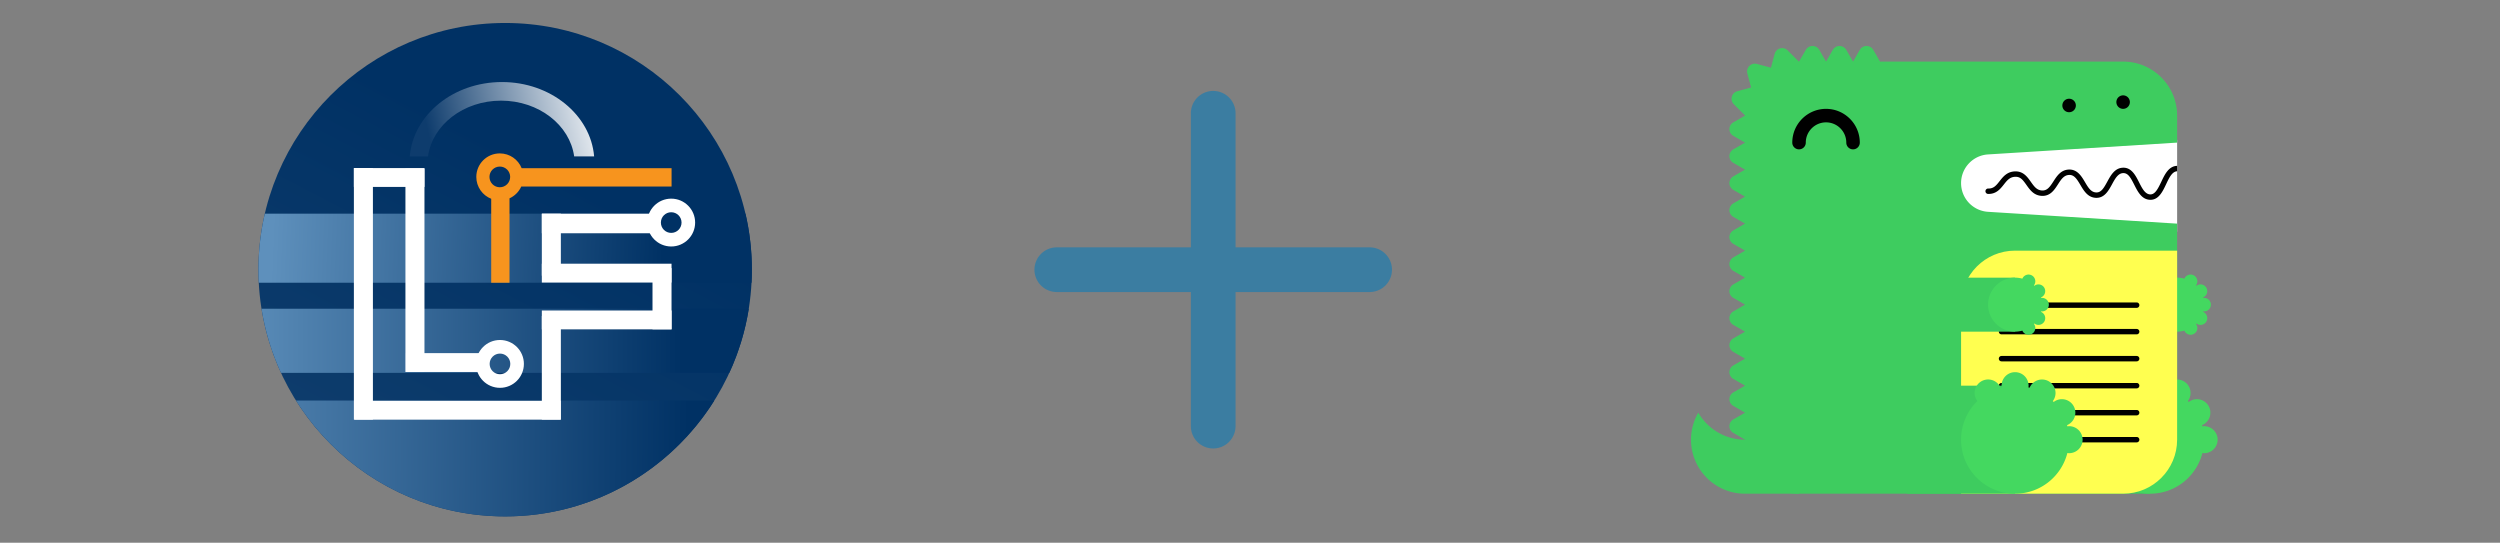 <?xml version="1.0" encoding="UTF-8" standalone="no"?>
<!-- Created with Inkscape (http://www.inkscape.org/) -->

<svg
   width="760"
   height="165"
   viewBox="0 0 760 165"
   version="1.1"
   id="svg1"
   xml:space="preserve"
   sodipodi:docname="lf-and-docusaurus.svg"
   inkscape:version="1.3.2 (091e20ef0f, 2023-11-25, custom)"
   xmlns:inkscape="http://www.inkscape.org/namespaces/inkscape"
   xmlns:sodipodi="http://sodipodi.sourceforge.net/DTD/sodipodi-0.dtd"
   xmlns="http://www.w3.org/2000/svg"
   xmlns:svg="http://www.w3.org/2000/svg"><rect x="0" y="0" width="760" height="165" fill="#808080" stroke="none"/><sodipodi:namedview
     id="namedview1"
     pagecolor="#ffffff"
     bordercolor="#666666"
     borderopacity="1.0"
     inkscape:showpageshadow="2"
     inkscape:pageopacity="0.0"
     inkscape:pagecheckerboard="true"
     inkscape:deskcolor="#d1d1d1"
     inkscape:document-units="mm"
     inkscape:zoom="0.824039"
     inkscape:cx="397.43265"
     inkscape:cy="-79.486529"
     inkscape:window-width="1920"
     inkscape:window-height="1131"
     inkscape:window-x="0"
     inkscape:window-y="0"
     inkscape:window-maximized="1"
     inkscape:current-layer="g2" /><defs
     id="defs1"><linearGradient
       id="SVGID_5_"
       gradientUnits="userSpaceOnUse"
       x1="141.572"
       y1="33.009"
       x2="69.84"
       y2="49.206">
		<stop
   offset="0"
   style="stop-color:#FFFFFF"
   id="stop21" />
		<stop
   offset="1"
   style="stop-color:#0E3C6D"
   id="stop22" />
	</linearGradient><linearGradient
       id="SVGID_2_"
       gradientUnits="userSpaceOnUse"
       x1="5.41"
       y1="87.404"
       x2="164.031"
       y2="94.014">
		<stop
   offset="0"
   style="stop-color:#5E90BC"
   id="stop3" />
		<stop
   offset="1"
   style="stop-color:#003164"
   id="stop4" />
	</linearGradient><linearGradient
       id="SVGID_3_"
       gradientUnits="userSpaceOnUse"
       x1="-12.151"
       y1="128.828"
       x2="171.855"
       y2="128.828">
		<stop
   offset="0"
   style="stop-color:#5E90BC"
   id="stop5" />
		<stop
   offset="1"
   style="stop-color:#003164"
   id="stop6" />
	</linearGradient><linearGradient
       id="SVGID_4_"
       gradientUnits="userSpaceOnUse"
       x1="-32.78"
       y1="175.135"
       x2="174.178"
       y2="176.764">
		<stop
   offset="0"
   style="stop-color:#5E90BC"
   id="stop7" />
		<stop
   offset="1"
   style="stop-color:#003164"
   id="stop8" />
	</linearGradient><linearGradient
       id="SVGID_1_"
       gradientUnits="userSpaceOnUse"
       x1="120.973"
       y1="59.765"
       x2="-1.043"
       y2="293.849"
       gradientTransform="translate(297,-179)">
	<stop
   offset="0"
   style="stop-color:#003164"
   id="stop1" />
	<stop
   offset="1"
   style="stop-color:#1B4774"
   id="stop2" />
</linearGradient></defs><g
     inkscape:label="Layer 1"
     inkscape:groupmode="layer"
     id="layer1"><g
       id="g1"
       transform="matrix(0.75,0,0,0.75,-144.186,141.235)"><circle
         fill="url(#SVGID_1_)"
         cx="397"
         cy="-79"
         r="100"
         id="circle2"
         style="fill:url(#SVGID_1_)" /><g
         id="g8"
         transform="translate(297,-179)">
	<linearGradient
   id="linearGradient10"
   gradientUnits="userSpaceOnUse"
   x1="5.41"
   y1="87.404"
   x2="164.031"
   y2="94.014">
		<stop
   offset="0"
   style="stop-color:#5E90BC"
   id="stop9" />
		<stop
   offset="1"
   style="stop-color:#003164"
   id="stop10" />
	</linearGradient>
	<path
   fill="url(#SVGID_2_)"
   d="m 0,100 c 0,1.774 0.048,3.537 0.139,5.288 h 199.723 c 0.091,-1.751 0.139,-3.514 0.139,-5.288 0,-7.808 -0.896,-15.406 -2.589,-22.698 H 2.589 C 0.896,84.594 0,92.192 0,100 Z"
   id="path4-0"
   style="fill:url(#SVGID_2_)" />
	<linearGradient
   id="linearGradient12"
   gradientUnits="userSpaceOnUse"
   x1="-12.151"
   y1="128.828"
   x2="171.855"
   y2="128.828">
		<stop
   offset="0"
   style="stop-color:#5E90BC"
   id="stop11" />
		<stop
   offset="1"
   style="stop-color:#003164"
   id="stop12" />
	</linearGradient>
	<path
   fill="url(#SVGID_3_)"
   d="m 9.15,141.832 h 181.7 c 3.754,-8.139 6.446,-16.867 7.899,-26.009 H 1.251 c 1.453,9.142 4.145,17.87 7.899,26.009 z"
   id="path6-6"
   style="fill:url(#SVGID_3_)" />
	<linearGradient
   id="linearGradient14"
   gradientUnits="userSpaceOnUse"
   x1="-32.78"
   y1="175.135"
   x2="174.178"
   y2="176.764">
		<stop
   offset="0"
   style="stop-color:#5E90BC"
   id="stop13" />
		<stop
   offset="1"
   style="stop-color:#003164"
   id="stop14" />
	</linearGradient>
	<path
   fill="url(#SVGID_4_)"
   d="M 15.209,153.025 C 32.889,181.237 64.251,200 100,200 c 35.749,0 67.111,-18.763 84.791,-46.975 z"
   id="path8-8"
   style="fill:url(#SVGID_4_)" />
</g><g
         id="g22"
         transform="translate(297,-179)">
	<path
   fill="#f7941e"
   d="m 167.461,58.866 h -60.768 c -1.402,-3.516 -4.834,-6.001 -8.851,-6.001 -5.264,0 -9.53,4.267 -9.53,9.53 0,4.03 2.504,7.475 6.04,8.867 v 34.036 h 7.417 V 71.075 c 2.117,-0.959 3.82,-2.669 4.771,-4.791 h 60.92 v -7.418 z m -69.619,7.723 c -2.317,0 -4.196,-1.878 -4.196,-4.195 0,-2.317 1.879,-4.195 4.196,-4.195 2.316,0 4.195,1.878 4.195,4.195 0,2.317 -1.878,4.195 -4.195,4.195 z"
   id="path9-9" />
	<g
   id="g21">
		<path
   fill="#ffffff"
   d="m 171.5,80.901 c 0,2.312 -1.873,4.187 -4.186,4.187 -2.313,0 -4.188,-1.875 -4.188,-4.187 0,-2.313 1.875,-4.187 4.188,-4.187 2.313,0 4.186,1.875 4.186,4.187 z m -4.186,-9.695 c -5.355,0 -9.695,4.341 -9.695,9.696 0,5.354 4.34,9.695 9.695,9.695 5.354,0 9.695,-4.34 9.695,-9.695 0.001,-5.356 -4.341,-9.696 -9.695,-9.696 z"
   id="path10-2" />
		<path
   fill="#ffffff"
   d="m 102.09,138.192 c 0,2.313 -1.875,4.188 -4.186,4.188 -2.313,0 -4.188,-1.875 -4.188,-4.188 0,-2.313 1.874,-4.187 4.188,-4.187 2.311,0.001 4.186,1.875 4.186,4.187 z m -4.186,-9.694 c -5.355,0 -9.695,4.34 -9.695,9.694 0,5.355 4.34,9.694 9.695,9.694 5.354,0 9.694,-4.339 9.694,-9.694 0,-5.354 -4.34,-9.694 -9.694,-9.694 z"
   id="path11-6" />
		<rect
   x="114.871"
   y="77.302"
   fill="#ffffff"
   width="45.318"
   height="7.933"
   id="rect11" />
		<rect
   x="114.871"
   y="97.574"
   fill="#ffffff"
   width="52.572"
   height="7.639"
   id="rect12" />
		<rect
   x="59.783"
   y="133.822"
   fill="#ffffff"
   width="30.775"
   height="7.639"
   id="rect13" />
		<rect
   x="38.689"
   y="58.813"
   fill="#ffffff"
   width="28.609"
   height="7.639"
   id="rect14" />
		<rect
   x="38.881"
   y="153.144"
   fill="#ffffff"
   width="83.648"
   height="7.639"
   id="rect15" />
		<rect
   x="114.871"
   y="116.542"
   fill="#ffffff"
   width="52.59"
   height="7.64"
   id="rect16" />
		<rect
   x="114.871"
   y="77.302"
   fill="#ffffff"
   width="7.713"
   height="25.12"
   id="rect17" />
		<rect
   x="114.871"
   y="118.781"
   fill="#ffffff"
   width="7.713"
   height="41.978"
   id="rect18" />
		<rect
   x="38.689"
   y="58.793"
   fill="#ffffff"
   width="7.712"
   height="101.965"
   id="rect19" />
		<rect
   x="159.73"
   y="99.355"
   fill="#ffffff"
   width="7.713"
   height="24.82"
   id="rect20" />
		<rect
   x="59.586"
   y="59.033"
   fill="#ffffff"
   width="7.712"
   height="82.428"
   id="rect21" />
	</g>
	<linearGradient
   id="linearGradient16"
   gradientUnits="userSpaceOnUse"
   x1="141.572"
   y1="33.009"
   x2="69.84"
   y2="49.206">
		<stop
   offset="0"
   style="stop-color:#FFFFFF"
   id="stop15" />
		<stop
   offset="1"
   style="stop-color:#0E3C6D"
   id="stop16" />
	</linearGradient>
	<path
   fill="url(#SVGID_5_)"
   d="m 68.724,54.087 c 1.761,-12.731 14.352,-22.603 29.625,-22.603 15.274,0 27.864,9.872 29.625,22.603 h 8.094 C 134.642,37.231 118.461,23.941 98.705,23.941 78.95,23.941 62.767,37.232 61.342,54.087 Z"
   id="path22"
   style="fill:url(#SVGID_5_)" />
</g></g><g
       style="fill:currentColor"
       id="g2"
       transform="matrix(13.586,0,0,13.586,260.128,-26.7)"><path
         d="m 8,4 a 0.5,0.5 0 0 1 0.5,0.5 v 3 h 3 a 0.5,0.5 0 0 1 0,1 h -3 v 3 a 0.5,0.5 0 0 1 -1,0 v -3 h -3 a 0.5,0.5 0 0 1 0,-1 h 3 v -3 A 0.5,0.5 0 0 1 8,4"
         id="path1-5"
         style="fill:#3b7da1;fill-opacity:1" /></g><g
       fill="none"
       fill-rule="evenodd"
       id="g15"
       transform="matrix(0.821,0,0,0.821,511.603,-0.159)"><path
         fill="#ffffff"
         d="m 99,52 h 84 V 86 H 99 Z"
         id="path1" /><path
         d="M 23,163 C 15.602,163 9.157,158.973 5.697,153 A 19.886,19.886 0 0 0 3,163 c 0,11.046 8.954,20 20,20 h 20 v -20 z"
         fill="#3ecc5f"
         id="path2" /><path
         d="M 112.98,57.376 183,53 V 43 C 183,31.954 174.046,23 163,23 H 73 l -2.5,-4.33 c -1.112,-1.925 -3.889,-1.925 -5,0 L 63,23 60.5,18.67 c -1.111,-1.925 -3.889,-1.925 -5,0 L 53,23 50.5,18.67 c -1.111,-1.925 -3.889,-1.925 -5,0 L 43,23 c -0.022,0 -0.042,0.003 -0.065,0.003 l -4.142,-4.141 c -1.57,-1.571 -4.252,-0.853 -4.828,1.294 l -1.369,5.104 -5.192,-1.392 c -2.148,-0.575 -4.111,1.389 -3.535,3.536 l 1.39,5.193 -5.102,1.367 c -2.148,0.576 -2.867,3.259 -1.296,4.83 l 4.142,4.142 C 23.003,42.957 23,42.978 23,43 l -4.33,2.5 c -1.925,1.111 -1.925,3.889 0,5 L 23,53 18.67,55.5 c -1.925,1.111 -1.925,3.889 0,5 L 23,63 18.67,65.5 c -1.925,1.111 -1.925,3.889 0,5 L 23,73 18.67,75.5 c -1.925,1.111 -1.925,3.889 0,5 L 23,83 18.67,85.5 c -1.925,1.111 -1.925,3.889 0,5 L 23,93 18.67,95.5 c -1.925,1.111 -1.925,3.889 0,5 l 4.33,2.5 -4.33,2.5 c -1.925,1.111 -1.925,3.889 0,5 l 4.33,2.5 -4.33,2.5 c -1.925,1.111 -1.925,3.889 0,5 l 4.33,2.5 -4.33,2.5 c -1.925,1.111 -1.925,3.889 0,5 l 4.33,2.5 -4.33,2.5 c -1.925,1.111 -1.925,3.889 0,5 l 4.33,2.5 -4.33,2.5 c -1.925,1.111 -1.925,3.889 0,5 l 4.33,2.5 -4.33,2.5 c -1.925,1.111 -1.925,3.889 0,5 L 23,163 c 0,11.046 8.954,20 20,20 h 120 c 11.046,0 20,-8.954 20,-20 V 83 L 112.98,78.624 A 10.645,10.645 0 0 1 103,68 c 0,-5.621 4.37,-10.273 9.98,-10.624"
         fill="#3ecc5f"
         id="path3" /><path
         fill="#3ecc5f"
         d="m 143,183 h 30 v -40 h -30 z"
         id="path4" /><path
         d="m 193,158 c -0.219,0 -0.428,0.037 -0.639,0.064 -0.038,-0.15 -0.074,-0.301 -0.116,-0.451 A 5,5 0 0 0 190.32,148 a 4.96,4.96 0 0 0 -3.016,1.036 26.531,26.531 0 0 0 -0.335,-0.336 4.955,4.955 0 0 0 1.011,-2.987 5,5 0 0 0 -9.599,-1.959 c -0.148,-0.042 -0.297,-0.077 -0.445,-0.115 0.027,-0.211 0.064,-0.42 0.064,-0.639 a 5,5 0 0 0 -5,-5 5,5 0 0 0 -5,5 c 0,0.219 0.037,0.428 0.064,0.639 -0.148,0.038 -0.297,0.073 -0.445,0.115 a 4.998,4.998 0 0 0 -9.599,1.959 c 0,1.125 0.384,2.151 1.011,2.987 -3.717,3.632 -6.031,8.693 -6.031,14.3 0,11.046 8.954,20 20,20 9.339,0 17.16,-6.41 19.361,-15.064 0.211,0.027 0.42,0.064 0.639,0.064 a 5,5 0 0 0 5,-5 5,5 0 0 0 -5,-5"
         fill="#44d860"
         id="path5" /><path
         fill="#3ecc5f"
         d="m 153,123 h 30 v -20 h -30 z"
         id="path6" /><path
         d="m 193,115.5 a 2.5,2.5 0 1 0 0,-5 c -0.109,0 -0.214,0.019 -0.319,0.032 -0.02,-0.075 -0.037,-0.15 -0.058,-0.225 A 2.501,2.501 0 0 0 191.66,105.5 c -0.569,0 -1.088,0.197 -1.508,0.518 a 6.653,6.653 0 0 0 -0.168,-0.168 c 0.314,-0.417 0.506,-0.931 0.506,-1.494 a 2.5,2.5 0 0 0 -4.8,-0.979 A 9.987,9.987 0 0 0 183,103 c -5.522,0 -10,4.478 -10,10 0,5.522 4.478,10 10,10 0.934,0 1.833,-0.138 2.69,-0.377 a 2.5,2.5 0 0 0 4.8,-0.979 c 0,-0.563 -0.192,-1.077 -0.506,-1.494 0.057,-0.055 0.113,-0.111 0.168,-0.168 0.42,0.321 0.939,0.518 1.508,0.518 a 2.5,2.5 0 0 0 0.963,-4.807 c 0.021,-0.074 0.038,-0.15 0.058,-0.225 0.105,0.013 0.21,0.032 0.319,0.032"
         fill="#44d860"
         id="path7" /><path
         d="M 63,55.5 A 2.5,2.5 0 0 1 60.5,53 c 0,-4.136 -3.364,-7.5 -7.5,-7.5 -4.136,0 -7.5,3.364 -7.5,7.5 a 2.5,2.5 0 1 1 -5,0 c 0,-6.893 5.607,-12.5 12.5,-12.5 6.893,0 12.5,5.607 12.5,12.5 A 2.5,2.5 0 0 1 63,55.5"
         fill="#000000"
         id="path8" /><path
         d="m 103,183 h 60 c 11.046,0 20,-8.954 20,-20 V 93 h -60 c -11.046,0 -20,8.954 -20,20 z"
         fill="#ffff50"
         id="path9" /><path
         d="m 168.02,124 h -50.04 a 1,1 0 1 1 0,-2 h 50.04 a 1,1 0 1 1 0,2 m 0,20 h -50.04 a 1,1 0 1 1 0,-2 h 50.04 a 1,1 0 1 1 0,2 m 0,20 h -50.04 a 1,1 0 1 1 0,-2 h 50.04 a 1,1 0 1 1 0,2 m 0,-49.814 h -50.04 a 1,1 0 1 1 0,-2 h 50.04 a 1,1 0 1 1 0,2 m 0,19.814 h -50.04 a 1,1 0 1 1 0,-2 h 50.04 a 1,1 0 1 1 0,2 m 0,20 h -50.04 a 1,1 0 1 1 0,-2 h 50.04 a 1,1 0 1 1 0,2 M 183,61.611 c -0.012,0 -0.022,-0.006 -0.034,-0.005 -3.09,0.105 -4.552,3.196 -5.842,5.923 -1.346,2.85 -2.387,4.703 -4.093,4.647 -1.889,-0.068 -2.969,-2.202 -4.113,-4.46 -1.314,-2.594 -2.814,-5.536 -5.963,-5.426 -3.046,0.104 -4.513,2.794 -5.807,5.167 -1.377,2.528 -2.314,4.065 -4.121,3.994 -1.927,-0.07 -2.951,-1.805 -4.136,-3.813 -1.321,-2.236 -2.848,-4.75 -5.936,-4.664 -2.994,0.103 -4.465,2.385 -5.763,4.4 -1.373,2.13 -2.335,3.428 -4.165,3.351 -1.973,-0.07 -2.992,-1.51 -4.171,-3.177 -1.324,-1.873 -2.816,-3.993 -5.895,-3.89 -2.928,0.1 -4.399,1.97 -5.696,3.618 -1.232,1.564 -2.194,2.802 -4.229,2.724 a 1.001,1.001 0 0 0 -0.072,2 c 3.017,0.101 4.545,-1.8 5.872,-3.487 1.177,-1.496 2.193,-2.787 4.193,-2.855 1.926,-0.082 2.829,1.115 4.195,3.045 1.297,1.834 2.769,3.914 5.731,4.021 3.103,0.104 4.596,-2.215 5.918,-4.267 1.182,-1.834 2.202,-3.417 4.15,-3.484 1.793,-0.067 2.769,1.35 4.145,3.681 1.297,2.197 2.766,4.686 5.787,4.796 3.125,0.108 4.634,-2.62 5.949,-5.035 1.139,-2.088 2.214,-4.06 4.119,-4.126 1.793,-0.042 2.728,1.595 4.111,4.33 1.292,2.553 2.757,5.445 5.825,5.556 l 0.169,0.003 c 3.064,0 4.518,-3.075 5.805,-5.794 1.139,-2.41 2.217,-4.68 4.067,-4.773 z"
         fill="#000000"
         id="path10" /><path
         fill="#3ecc5f"
         d="m 83,183 h 40 V 143 H 83 Z"
         id="path11" /><path
         d="m 143,158 c -0.219,0 -0.428,0.037 -0.639,0.064 -0.038,-0.15 -0.074,-0.301 -0.116,-0.451 A 5,5 0 0 0 140.32,148 a 4.96,4.96 0 0 0 -3.016,1.036 26.531,26.531 0 0 0 -0.335,-0.336 4.955,4.955 0 0 0 1.011,-2.987 5,5 0 0 0 -9.599,-1.959 c -0.148,-0.042 -0.297,-0.077 -0.445,-0.115 0.027,-0.211 0.064,-0.42 0.064,-0.639 a 5,5 0 0 0 -5,-5 5,5 0 0 0 -5,5 c 0,0.219 0.037,0.428 0.064,0.639 -0.148,0.038 -0.297,0.073 -0.445,0.115 a 4.998,4.998 0 0 0 -9.599,1.959 c 0,1.125 0.384,2.151 1.011,2.987 -3.717,3.632 -6.031,8.693 -6.031,14.3 0,11.046 8.954,20 20,20 9.339,0 17.16,-6.41 19.361,-15.064 0.211,0.027 0.42,0.064 0.639,0.064 a 5,5 0 0 0 5,-5 5,5 0 0 0 -5,-5"
         fill="#44d860"
         id="path12" /><path
         fill="#3ecc5f"
         d="m 83,123 h 40 V 103 H 83 Z"
         id="path13" /><path
         d="m 133,115.5 a 2.5,2.5 0 1 0 0,-5 c -0.109,0 -0.214,0.019 -0.319,0.032 -0.02,-0.075 -0.037,-0.15 -0.058,-0.225 A 2.501,2.501 0 0 0 131.66,105.5 c -0.569,0 -1.088,0.197 -1.508,0.518 a 6.653,6.653 0 0 0 -0.168,-0.168 c 0.314,-0.417 0.506,-0.931 0.506,-1.494 a 2.5,2.5 0 0 0 -4.8,-0.979 A 9.987,9.987 0 0 0 123,103 c -5.522,0 -10,4.478 -10,10 0,5.522 4.478,10 10,10 0.934,0 1.833,-0.138 2.69,-0.377 a 2.5,2.5 0 0 0 4.8,-0.979 c 0,-0.563 -0.192,-1.077 -0.506,-1.494 0.057,-0.055 0.113,-0.111 0.168,-0.168 0.42,0.321 0.939,0.518 1.508,0.518 a 2.5,2.5 0 0 0 0.963,-4.807 c 0.021,-0.074 0.038,-0.15 0.058,-0.225 0.105,0.013 0.21,0.032 0.319,0.032"
         fill="#44d860"
         id="path14" /><path
         d="m 143,41.75 c -0.16,0 -0.33,-0.02 -0.49,-0.05 a 2.52,2.52 0 0 1 -0.47,-0.14 c -0.15,-0.06 -0.29,-0.14 -0.431,-0.23 -0.13,-0.09 -0.259,-0.2 -0.38,-0.31 -0.109,-0.12 -0.219,-0.24 -0.309,-0.38 -0.09,-0.14 -0.17,-0.28 -0.231,-0.43 A 2.619,2.619 0 0 1 140.5,39.25 c 0,-0.16 0.02,-0.33 0.05,-0.49 0.03,-0.16 0.08,-0.31 0.139,-0.47 0.061,-0.15 0.141,-0.29 0.231,-0.43 0.09,-0.13 0.2,-0.26 0.309,-0.38 0.121,-0.11 0.25,-0.22 0.38,-0.31 0.141,-0.09 0.281,-0.17 0.431,-0.23 0.149,-0.06 0.31,-0.11 0.47,-0.14 0.32,-0.07 0.65,-0.07 0.98,0 0.159,0.03 0.32,0.08 0.47,0.14 0.149,0.06 0.29,0.14 0.43,0.23 0.13,0.09 0.259,0.2 0.38,0.31 0.11,0.12 0.22,0.25 0.31,0.38 0.09,0.14 0.17,0.28 0.23,0.43 0.06,0.16 0.11,0.31 0.14,0.47 0.029,0.16 0.05,0.33 0.05,0.49 0,0.66 -0.271,1.31 -0.73,1.77 -0.121,0.11 -0.25,0.22 -0.38,0.31 -0.14,0.09 -0.281,0.17 -0.43,0.23 A 2.565,2.565 0 0 1 143,41.75 m 20,-1.25 c -0.66,0 -1.3,-0.27 -1.771,-0.73 a 3.802,3.802 0 0 1 -0.309,-0.38 c -0.09,-0.14 -0.17,-0.28 -0.231,-0.43 A 2.619,2.619 0 0 1 160.5,38 c 0,-0.66 0.27,-1.3 0.729,-1.77 0.121,-0.11 0.25,-0.22 0.38,-0.31 0.141,-0.09 0.281,-0.17 0.431,-0.23 0.149,-0.06 0.31,-0.11 0.47,-0.14 0.32,-0.07 0.66,-0.07 0.98,0 0.159,0.03 0.32,0.08 0.47,0.14 0.149,0.06 0.29,0.14 0.43,0.23 0.13,0.09 0.259,0.2 0.38,0.31 0.459,0.47 0.73,1.11 0.73,1.77 0,0.16 -0.021,0.33 -0.05,0.49 -0.03,0.16 -0.08,0.32 -0.14,0.47 -0.07,0.15 -0.14,0.29 -0.23,0.43 -0.09,0.13 -0.2,0.26 -0.31,0.38 -0.121,0.11 -0.25,0.22 -0.38,0.31 -0.14,0.09 -0.281,0.17 -0.43,0.23 A 2.565,2.565 0 0 1 163,40.5"
         fill="#000000"
         id="path15" /></g></g></svg>
